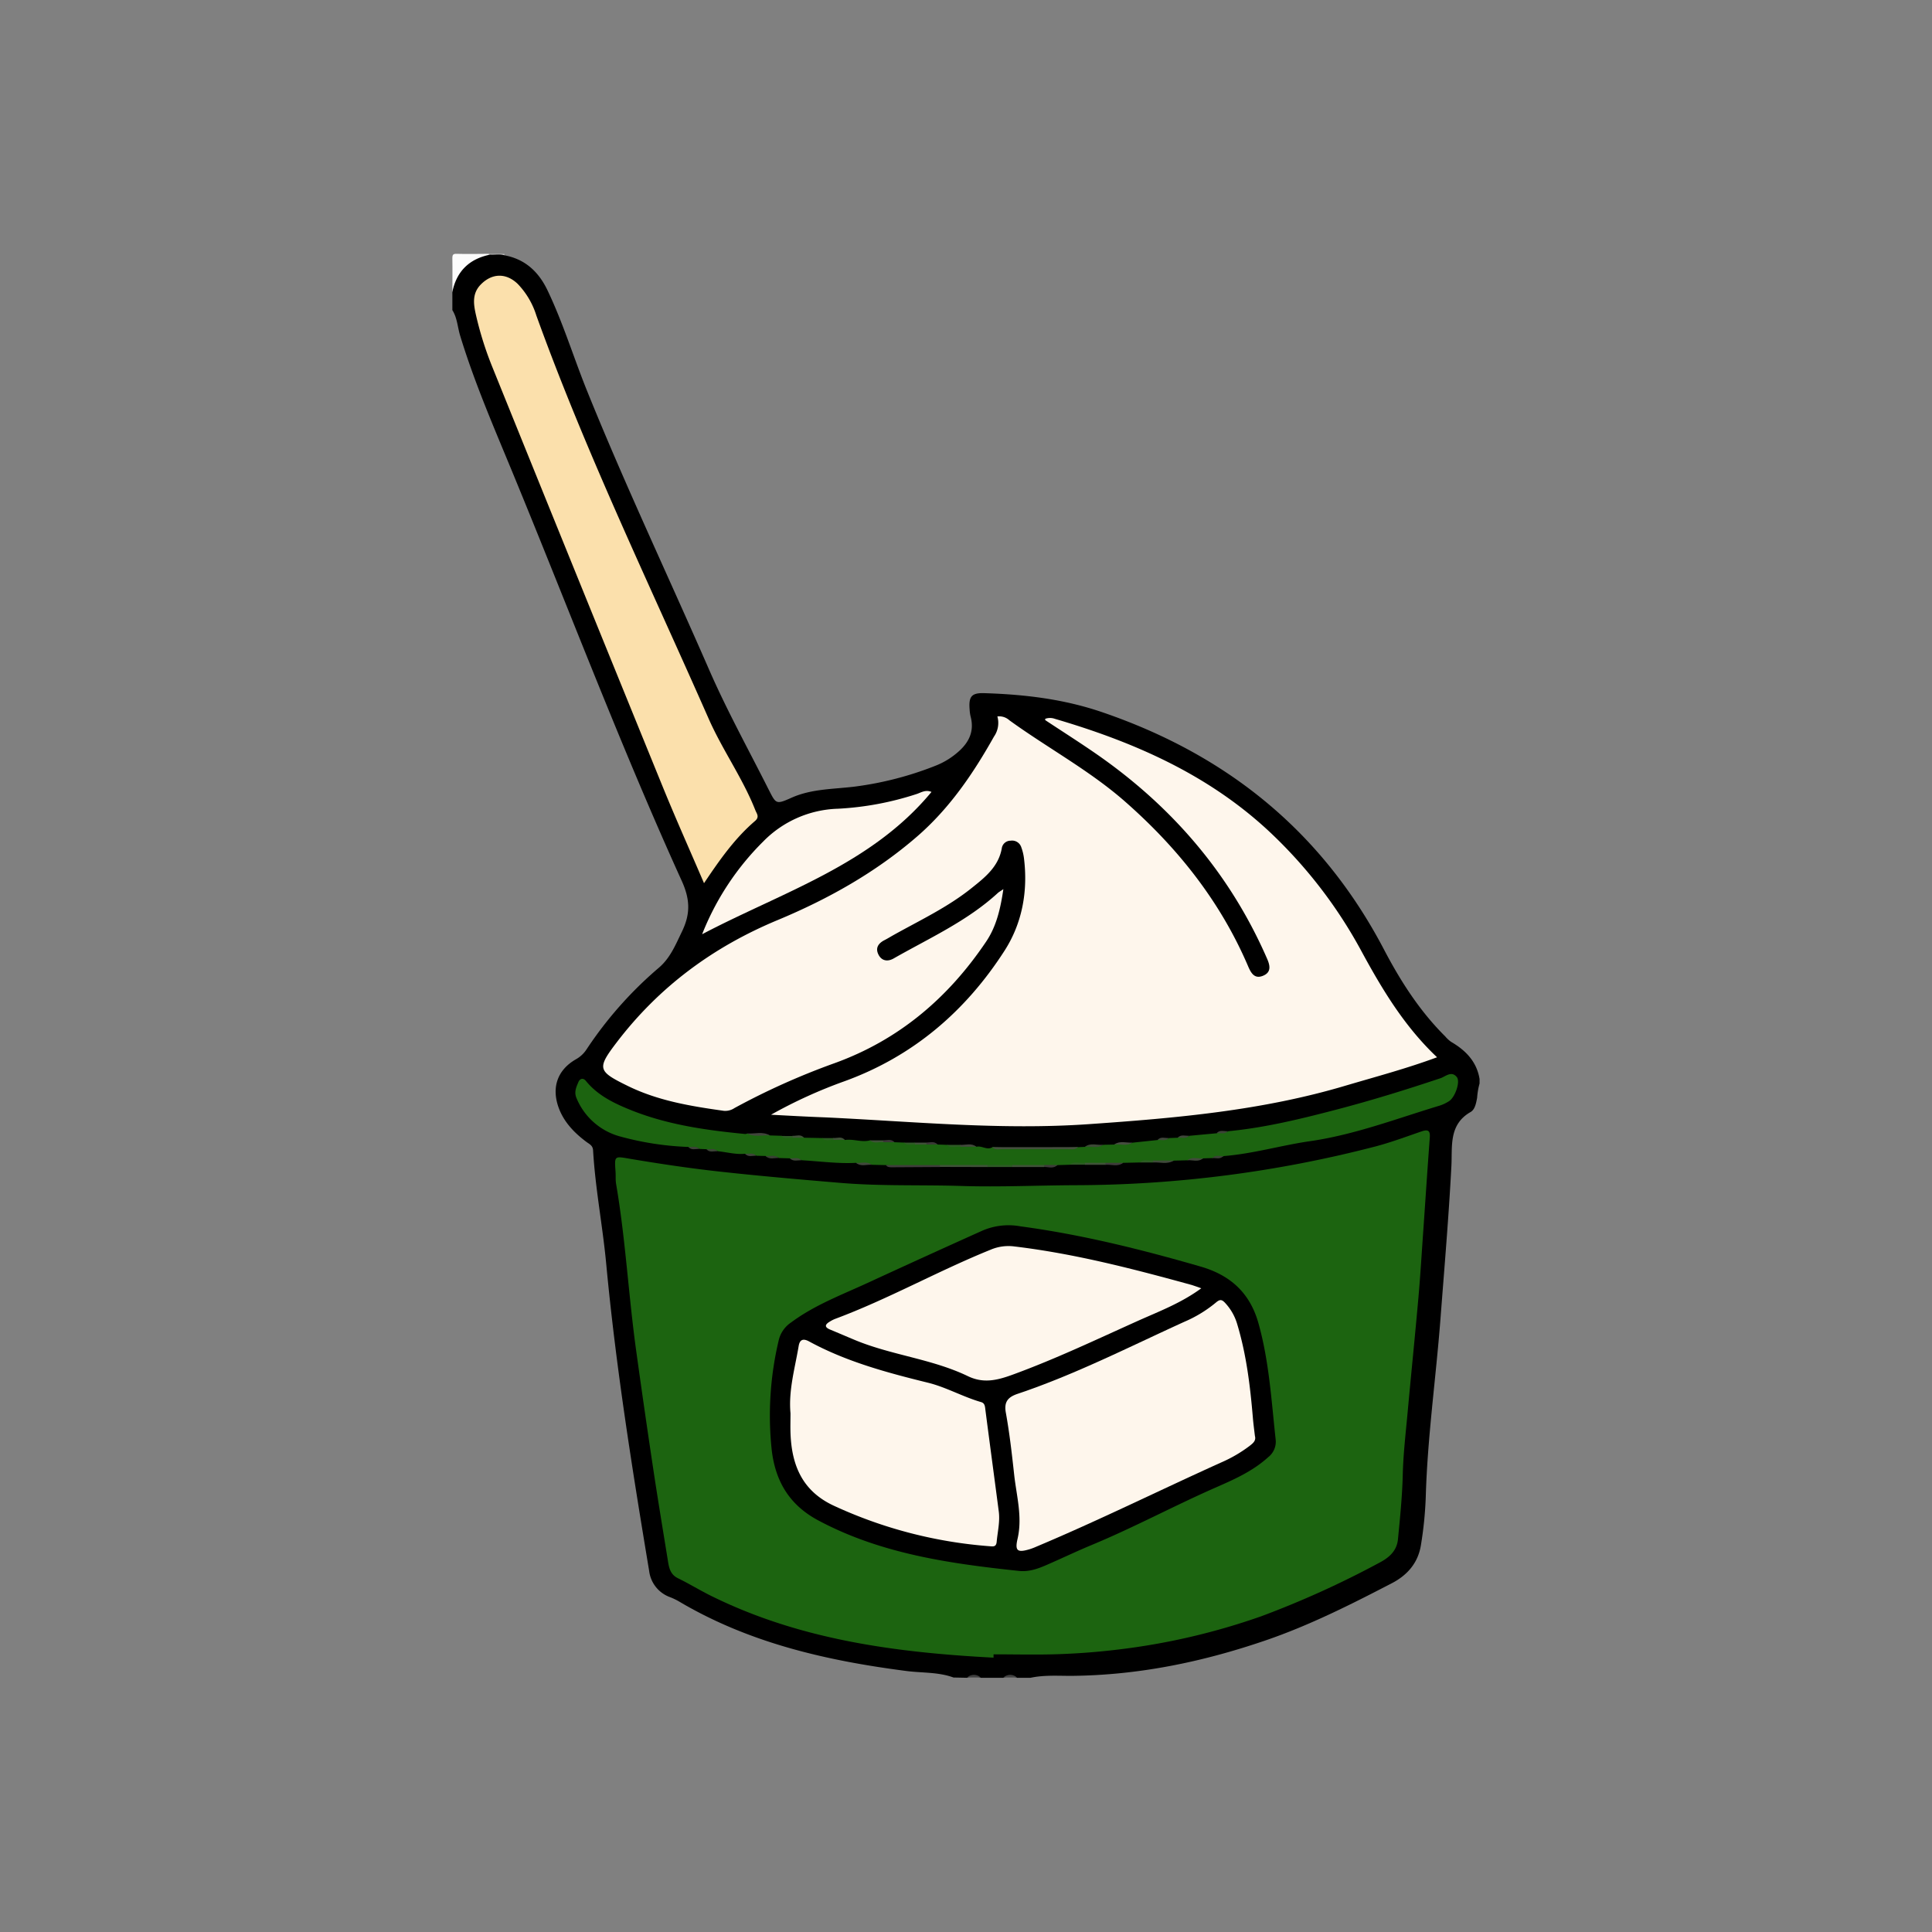<svg id="레이어_1" data-name="레이어 1" xmlns="http://www.w3.org/2000/svg" viewBox="0 0 500 500"><rect x="0" y="0" width="500" height="500" fill="#808080" stroke="none"/><defs><style>.cls-1{fill:#fcfcfc;}.cls-2{fill:#c3c3c3;}.cls-3{fill:#404040;}.cls-4{fill:#424242;}.cls-5{fill:#1c6410;}.cls-6{fill:#fef6ec;}.cls-7{fill:#fbe0ac;}.cls-8{fill:#454e3e;}.cls-9{fill:#3f3d3b;}.cls-10{fill:#3f5238;}.cls-11{fill:#2e5a26;}.cls-12{fill:#41453c;}.cls-13{fill:#3f493a;}.cls-14{fill:#3e3c3a;}.cls-15{fill:#464d40;}.cls-16{fill:#3c4936;}.cls-17{fill:#2d5b24;}.cls-18{fill:#41483c;}.cls-19{fill:#42483c;}.cls-20{fill:#414a3b;}.cls-21{fill:#3d3b39;}.cls-22{fill:#394034;}.cls-23{fill:#2e5b25;}.cls-24{fill:#3d5236;}.cls-25{fill:#40473b;}.cls-26{fill:#405139;}.cls-27{fill:#2c5c23;}.cls-28{fill:#3f483a;}.cls-29{fill:#3c4337;}.cls-30{fill:#3f453a;}.cls-31{fill:#3a3836;}.cls-32{fill:#40493a;}.cls-33{fill:#2f5a26;}</style></defs><path class="cls-1" d="M126.44,66.24c-4.55,1.74-7.47,5.1-9.37,9.46,0-2.94.06-5.87,0-8.8,0-1,.18-1.25,1.2-1.21,2.74.09,5.48,0,8.22,0,.19.13.26.24.18.36S126.51,66.24,126.44,66.24Z"/><path class="cls-2" d="M126.44,66.24a2.24,2.24,0,0,0,0-.52h4.11a1.67,1.67,0,0,0,0,.5Z"/><path d="M246.77,434.14c-3.94-1.45-8.14-1.16-12.21-1.69-20.65-2.67-40.69-7.24-58.84-18a17.16,17.16,0,0,0-2.37-1.13,8.26,8.26,0,0,1-5.35-6.77c-4.39-26.39-8.61-52.79-11.11-79.45-.92-9.82-2.83-19.53-3.4-29.39-.07-1.25-.93-1.6-1.69-2.16-3.09-2.31-5.74-5-7.15-8.69-2-5.3-.46-9.94,4.42-12.73a7.8,7.8,0,0,0,2.72-2.54,100.66,100.66,0,0,1,18.79-21.2c2.9-2.5,4.29-5.95,5.91-9.3,2.13-4.42,2.2-8.08,0-13-15.67-34.5-29.09-70-43.51-105-4.94-12-10.14-23.86-13.91-36.28-.66-2.18-.73-4.54-2-6.55V75.56c1.11-5.41,4.43-8.59,9.81-9.67,1.24.09,2.49-.22,3.71.19,5.39,1,8.86,4.35,11.11,9.07,4,8.36,6.7,17.24,10.15,25.81,9.84,24.4,21.11,48.17,31.63,72.27,4.6,10.56,10.15,20.6,15.32,30.86,2.05,4,1.92,4.2,6.07,2.35,5.22-2.32,10.85-2.19,16.35-2.87a86.56,86.56,0,0,0,20.89-5.4,19.68,19.68,0,0,0,5.95-3.66c2.8-2.47,4.13-5.37,3.12-9.13a10,10,0,0,1-.24-1.73c-.28-3.4.49-4.37,3.82-4.26,10.44.33,20.62,1.52,30.7,5,32.31,11.09,56.84,31,72.76,61.43,4.26,8.13,9.22,15.87,15.81,22.41a8.2,8.2,0,0,0,1.5,1.39c3.78,2.2,6.63,5.1,7.38,9.61v1.18a18.47,18.47,0,0,0-.63,3.7c-.26,1.38-.55,3-1.66,3.66-5.75,3.26-4.73,8.95-5,14-.69,13.27-1.83,26.49-2.84,39.72-1.18,15.28-3.35,30.48-3.79,45.82a97.92,97.92,0,0,1-1.25,12.53c-.73,4.62-3.5,7.8-7.52,9.89-10.67,5.54-21.39,10.95-32.82,14.85-16.3,5.57-32.95,9-50.24,9.13-3.46,0-7-.24-10.45.5H263.2a4.48,4.48,0,0,0-3.52,0h-5.87a4.48,4.48,0,0,0-3.52,0Z"/><path class="cls-3" d="M250.29,434.14a2.6,2.6,0,0,1,3.52,0Z"/><path class="cls-4" d="M259.68,434.14a2.61,2.61,0,0,1,3.52,0Z"/><path class="cls-5" d="M257.12,429c-25.15-1.32-49.88-4.57-72.86-15.88-3-1.46-5.82-3.22-8.8-4.67-1.89-.92-2.29-2.54-2.57-4.29-1.29-8-2.62-15.94-3.82-23.93q-2.3-15.3-4.42-30.62c-2-14.36-2.75-28.88-5.2-43.19-.18-1.05-.07-2.15-.15-3.22-.29-4.21-.33-4,4-3.26,7.58,1.27,15.19,2.41,22.82,3.25,10.45,1.16,20.93,2.06,31.41,2.94s20.89.47,31.34.8c9.85.31,19.69-.16,29.53-.2a311.42,311.42,0,0,0,77.46-10c4.06-1.06,8-2.54,12-3.91,1.62-.56,2.31-.33,2.17,1.56-.59,7.87-1.1,15.74-1.65,23.61-.42,5.93-.77,11.87-1.29,17.79-.87,9.89-1.89,19.77-2.79,29.66-.5,5.43-1.14,10.86-1.27,16.31s-.7,11.08-1.24,16.61c-.3,3.11-2.42,4.83-4.9,6.12a243.75,243.75,0,0,1-30.4,13.78,172.56,172.56,0,0,1-37.2,8.65c-5,.61-10.09,1-15.15,1.18-5.64.2-11.3.05-17,.05Z"/><path class="cls-6" d="M199.54,288.49a124.3,124.3,0,0,1,19-8.66C236.29,273.39,249.9,261.72,260,246c4.56-7.12,6.06-15.36,5-23.9a12.5,12.5,0,0,0-.69-2.82,2.49,2.49,0,0,0-2.76-1.71,2.29,2.29,0,0,0-2.28,1.92c-.82,4.77-4.32,7.55-7.73,10.27-6.21,5-13.38,8.37-20.28,12.22-.85.48-1.69,1-2.55,1.43-1.48.83-2.18,2-1.37,3.63s2.35,1.92,3.95,1c9.23-5.26,19-9.64,26.94-16.93.27-.25.6-.43,1.44-1-.76,5.17-1.82,9.65-4.44,13.55-9.8,14.57-22.56,25.46-39.28,31.5a184.31,184.31,0,0,0-25.86,11.6,4.28,4.28,0,0,1-2.76.72c-8.52-1.19-17-2.59-24.82-6.42s-8.1-4.49-2.89-11.32c11-14.41,25-24.72,41.72-31.66,13-5.42,25.24-12.27,36-21.59,8.41-7.29,14.52-16.28,19.9-25.86a6.18,6.18,0,0,0,.88-5.22,3.93,3.93,0,0,1,3.11,1c9.8,7.1,20.55,12.86,29.71,20.84,13.72,12,24.83,25.92,32.05,42.77.75,1.76,1.64,3.39,3.82,2.53,2.39-.94,1.83-2.87,1-4.69-9.72-22.17-25-39.69-44.87-53.28-4.1-2.81-8.3-5.48-12.44-8.22,0,0,0-.19,0-.33a3.67,3.67,0,0,1,2.49,0c20.23,5.93,39.24,14.2,55,28.71a121.47,121.47,0,0,1,24.45,31.61c5.32,9.79,11.05,19.32,19.47,27.27-7.86,2.91-15.73,5-23.52,7.3-21.68,6.49-44,8.44-66.46,10-22.89,1.61-45.67-.69-68.49-1.75C208.81,289,204.17,288.74,199.54,288.49Z"/><path class="cls-7" d="M182.2,228.57c-3.72-8.67-7.38-16.83-10.75-25.11q-22.08-54.17-44-108.39a88.14,88.14,0,0,1-4.3-13.67c-.6-2.67-1-5.41,1.23-7.72,2.9-3,6.56-3.11,9.57-.24a20.65,20.65,0,0,1,4.87,8.25c12.86,35.62,29.34,69.71,44.58,104.31,3.59,8.14,8.83,15.41,12.09,23.7.35.89,1.15,1.71-.11,2.79C190.22,216.91,186.32,222.42,182.2,228.57Z"/><path class="cls-5" d="M294.92,300.85l-4.21.09c-1.5.55-3,.13-4.58.26h-5c-1.45.12-2.92-.26-4.35.24l-3.05.09c-1.18.52-2.43.14-3.64.26h-26.8c-4.67-.16-9.34.32-14-.26l-3.65-.08c-1.3-.65-2.77.17-4.07-.51-4.73.26-9.41-.41-14.11-.67-.94-.57-2.08.08-3-.49l-2.83-.08c-1.07-.67-2.38.15-3.45-.53l-2.4-.06c-.89-.62-2,.11-2.91-.52-2.4.26-4.72-.42-7.08-.65-.89-.63-2,.11-2.9-.52l-1.8-.07c-.89-.62-2,.11-2.9-.52a76.82,76.82,0,0,1-17.47-2.65,17,17,0,0,1-11.5-9.94c-.71-1.6-.08-2.88.46-4.18.37-.9,1.23-1.25,2-.26,3.05,3.72,7.21,5.72,11.55,7.47,9.51,3.83,19.52,5.23,29.63,6.21a1.71,1.71,0,0,0,.56-.14c1.9.69,3.94-.2,5.84.51l3,.09c1,.47,2.09.13,3.13.24s1.86-.24,2.73.26l4.71.09c1,.47,2.08.13,3.13.23s1.85-.23,2.72.27c2.17-.34,4.31.68,6.48.09,1.18.48,2.41.12,3.61.23.91.1,1.86-.23,2.74.26l2.44.09c1,.48,2.07.13,3.1.24h2.79c.94.1,1.92-.23,2.82.26l2.44.09c1.23.49,2.51.12,3.77.24s2.6-.28,3.86.25c1.38-.35,2.73,1,4.13.1a213.88,213.88,0,0,0,22.22,0l1.74-.07c1.51-.73,3.21.18,4.72-.54l2.87-.06c1.52-.68,3.19.14,4.71-.49l6.51-.69c.89-.61,2,.1,2.91-.5l2.32-.09c.92-.6,2.05.09,3-.5l7.09-.66c.88-.64,2,.1,2.89-.52,9.6-.91,18.91-3.21,28.2-5.64,9-2.36,17.92-5.12,26.76-8.08,1.29-.43,2.83-2,4.21-.31,1,1.2-.45,5.27-2,6.25a10.21,10.21,0,0,1-2.38,1.14c-11.13,3.35-22,7.55-33.63,9.22-7.47,1.08-14.75,3.26-22.3,3.85-.89.63-2-.11-2.9.52l-2.36.07c-1.29.67-2.76-.14-4.06.5l-3.51.09c-1.64.52-3.33.14-5,.26C297.49,300.73,296.18,300.36,294.92,300.85Z"/><path class="cls-6" d="M181.71,241.78a69.91,69.91,0,0,1,15.81-24,28.21,28.21,0,0,1,19.32-8.48,78.37,78.37,0,0,0,20.36-3.8c1.14-.36,2.27-1.21,3.87-.55C225.44,223.85,202.56,230.81,181.71,241.78Z"/><path class="cls-8" d="M279,296.87c-.8.82-1.83.51-2.77.51q-8.34,0-16.68,0c-.94,0-2,.33-2.77-.5Z"/><path class="cls-9" d="M229.25,301.53h14c.2.1.26.21.21.32s-.13.17-.19.17l-12.16.07C230.43,302.09,229.73,302.17,229.25,301.53Z"/><path class="cls-10" d="M243.26,302c0-.16,0-.33,0-.49l12.33,0c.19.12.26.23.2.35s-.13.17-.2.17Z"/><path class="cls-10" d="M262,301.52h8.21c.19.12.25.24.18.35s-.13.16-.2.16H262c-.2-.12-.26-.23-.2-.34S262,301.52,262,301.52Z"/><path class="cls-11" d="M262,301.52a4.34,4.34,0,0,0,0,.51h-6.47a4.51,4.51,0,0,0,0-.52Z"/><path class="cls-12" d="M199.25,293.85c-1.95-.17-4,.55-5.84-.51C195.36,293.47,197.38,292.74,199.25,293.85Z"/><path class="cls-10" d="M280.82,300.93h5.28c.19.12.25.24.18.35s-.14.17-.21.17l-5.25,0c-.2-.11-.26-.23-.2-.33S280.76,300.93,280.82,300.93Z"/><path class="cls-13" d="M298.44,300.35h5.32c-1.7,1.08-3.55.39-5.34.49-.19-.12-.26-.23-.19-.34S298.37,300.35,298.44,300.35Z"/><path class="cls-14" d="M286.07,301.45l0-.52h4.61C289.27,302.06,287.62,301.31,286.07,301.45Z"/><path class="cls-15" d="M293.07,295.71c-1.48,1-3.14.29-4.71.49C289.84,295.13,291.5,295.8,293.07,295.71Z"/><path class="cls-16" d="M285.49,296.26c-1.47,1.06-3.15.34-4.72.54C282.23,295.66,283.91,296.43,285.49,296.26Z"/><path class="cls-17" d="M280.82,300.93c0,.17,0,.33,0,.5h-4.08C278,300.43,279.46,301.11,280.82,300.93Z"/><path class="cls-18" d="M221.53,300.94c1.36.16,2.82-.51,4.07.51C224.24,301.34,222.78,302,221.53,300.94Z"/><path class="cls-19" d="M252.68,296.78h-4.12c-.21-.1-.28-.21-.21-.32s.13-.17.2-.17C249.94,296.36,251.41,295.73,252.68,296.78Z"/><path class="cls-20" d="M307.27,300.27c1.25-1,2.71-.35,4.06-.5C310.09,300.85,308.63,300.16,307.27,300.27Z"/><path class="cls-21" d="M270.23,302c0-.17,0-.34,0-.51h3.44C272.66,302.55,271.4,302,270.23,302Z"/><path class="cls-22" d="M198.12,299.17c1.16.13,2.42-.44,3.45.53C200.41,299.62,199.14,300.2,198.12,299.17Z"/><path class="cls-23" d="M298.44,300.35c0,.17,0,.33,0,.5h-3.5C296,299.89,297.26,300.49,298.44,300.35Z"/><path class="cls-24" d="M228.59,295.61c-1.16-.13-2.43.46-3.48-.49h3.46c.2.1.27.21.21.32S228.66,295.61,228.59,295.61Z"/><path class="cls-17" d="M248.55,296.29a4,4,0,0,0,0,.49c-1.17-.13-2.45.47-3.51-.49Z"/><path class="cls-25" d="M302.49,294.52c-.85.88-1.93.42-2.91.5C300.41,294.06,301.5,294.58,302.49,294.52Z"/><path class="cls-26" d="M218.63,295h-2.94c-.2-.1-.27-.21-.21-.32s.13-.17.2-.17C216.68,294.59,217.78,294,218.63,295Z"/><path class="cls-27" d="M215.68,294.54a4,4,0,0,0,0,.49c-1-.11-2.07.39-2.91-.5Z"/><path class="cls-28" d="M307.78,293.93c-.87.88-2,.42-3,.5C305.67,293.5,306.77,294,307.78,293.93Z"/><path class="cls-26" d="M208.07,294.44h-2.95c-.2-.1-.27-.21-.2-.32s.13-.17.2-.17C206.12,294,207.22,293.45,208.07,294.44Z"/><path class="cls-17" d="M205.12,294a4,4,0,0,0,0,.49c-1-.1-2.06.39-2.91-.5Z"/><path class="cls-29" d="M317.76,292.75c-.84.89-1.91.43-2.89.52C315.69,292.31,316.77,292.8,317.76,292.75Z"/><path class="cls-29" d="M178.13,296.83c1,.09,2.06-.37,2.9.52C180,297.3,179,297.78,178.13,296.83Z"/><path class="cls-26" d="M239.74,296.2h-2.93c-.2-.1-.27-.21-.2-.32s.13-.17.19-.17l2.91,0c.2.1.28.21.22.33S239.8,296.2,239.74,296.2Z"/><path class="cls-29" d="M182.83,297.42c1,.09,2.06-.38,2.9.52C184.74,297.89,183.65,298.37,182.83,297.42Z"/><path class="cls-30" d="M192.81,298.59c1,.09,2.07-.38,2.91.52C194.73,299.06,193.64,299.55,192.81,298.59Z"/><path class="cls-31" d="M228.59,295.61c0-.17,0-.34,0-.5,1,0,2.06-.44,2.89.5Z"/><path class="cls-29" d="M313.69,299.7c.84-.89,1.92-.43,2.9-.52C315.76,300.13,314.68,299.65,313.69,299.7Z"/><path class="cls-32" d="M204.4,299.78c1,.09,2.13-.42,3,.49C206.39,300.26,205.29,300.67,204.4,299.78Z"/><path class="cls-33" d="M236.8,295.71c0,.17,0,.33,0,.5-1-.12-2.07.38-2.92-.51Z"/><path class="cls-31" d="M239.74,296.2c0-.17,0-.34,0-.51,1,0,2.07-.44,2.9.51Z"/><path d="M263.58,406.54c-17.87-1.9-35.6-4.41-51.79-13.05-7.31-3.89-11.07-9.9-12.06-18.14a84.15,84.15,0,0,1,1.79-28.44,7.64,7.64,0,0,1,3.23-4.67c6.08-4.52,13.12-7.14,19.91-10.28q14.76-6.81,29.58-13.47a17.07,17.07,0,0,1,9.88-1.11c15.88,2.13,31.36,6,46.71,10.44,7.59,2.22,12.66,6.78,14.86,14.65,2.76,9.83,3.34,19.94,4.44,30a5.05,5.05,0,0,1-1.89,4.62c-4,3.64-8.78,5.76-13.62,7.88-10.82,4.75-21.23,10.37-32.16,14.9-3.87,1.61-7.66,3.43-11.51,5.1C268.61,406,266.22,406.86,263.58,406.54Z"/><path class="cls-6" d="M324.77,371.62c.36,1.26-.54,1.92-1.39,2.59a35.43,35.43,0,0,1-7.31,4.26c-16,7.22-31.68,15-47.85,21.8a16.12,16.12,0,0,1-1.63.63c-3.27,1-4,.52-3.23-2.73,1.28-5.65-.3-11.08-.9-16.57s-1.19-10.68-2.15-16c-.53-2.89.64-4.06,3.05-4.88,14.9-5,28.88-12.15,43.14-18.64a33,33,0,0,0,8.2-5c1-.85,1.51-.8,2.34.09a13.66,13.66,0,0,1,3.15,5.52c2.38,7.9,3.36,16,4.05,24.2C324.37,368.47,324.58,370,324.77,371.62Z"/><path class="cls-6" d="M204.58,365.76c-.54-5.94,1.14-11.62,2.11-17.39.28-1.69,1.15-2.05,2.7-1.21,9.69,5.27,20.19,8.08,30.83,10.7,4.65,1.15,9,3.65,13.69,5,.89.25,1,1,1.09,1.86,1.14,8.81,2.33,17.62,3.48,26.43.35,2.66-.3,5.25-.54,7.87-.13,1.37-.92,1.21-1.83,1.14a116.71,116.71,0,0,1-40.27-10.46c-8.12-3.75-10.92-10.36-11.25-18.62C204.52,369.28,204.58,367.52,204.58,365.76Z"/><path class="cls-6" d="M310.89,333.41c-5.26,3.86-11,6-16.43,8.44-10.74,4.83-21.38,9.9-32.49,13.95-4.12,1.5-7.56,2.24-11.5.34-9.36-4.5-19.88-5.42-29.4-9.42-2.07-.86-4.13-1.76-6.2-2.61-1.59-.65-1.37-1.34-.1-2.09a8.42,8.42,0,0,1,1.3-.67c13.81-5.14,26.66-12.42,40.31-17.93a11.76,11.76,0,0,1,6.14-.84c15.65,1.87,30.84,5.83,46,10C309.15,332.8,309.79,333,310.89,333.41Z"/></svg>